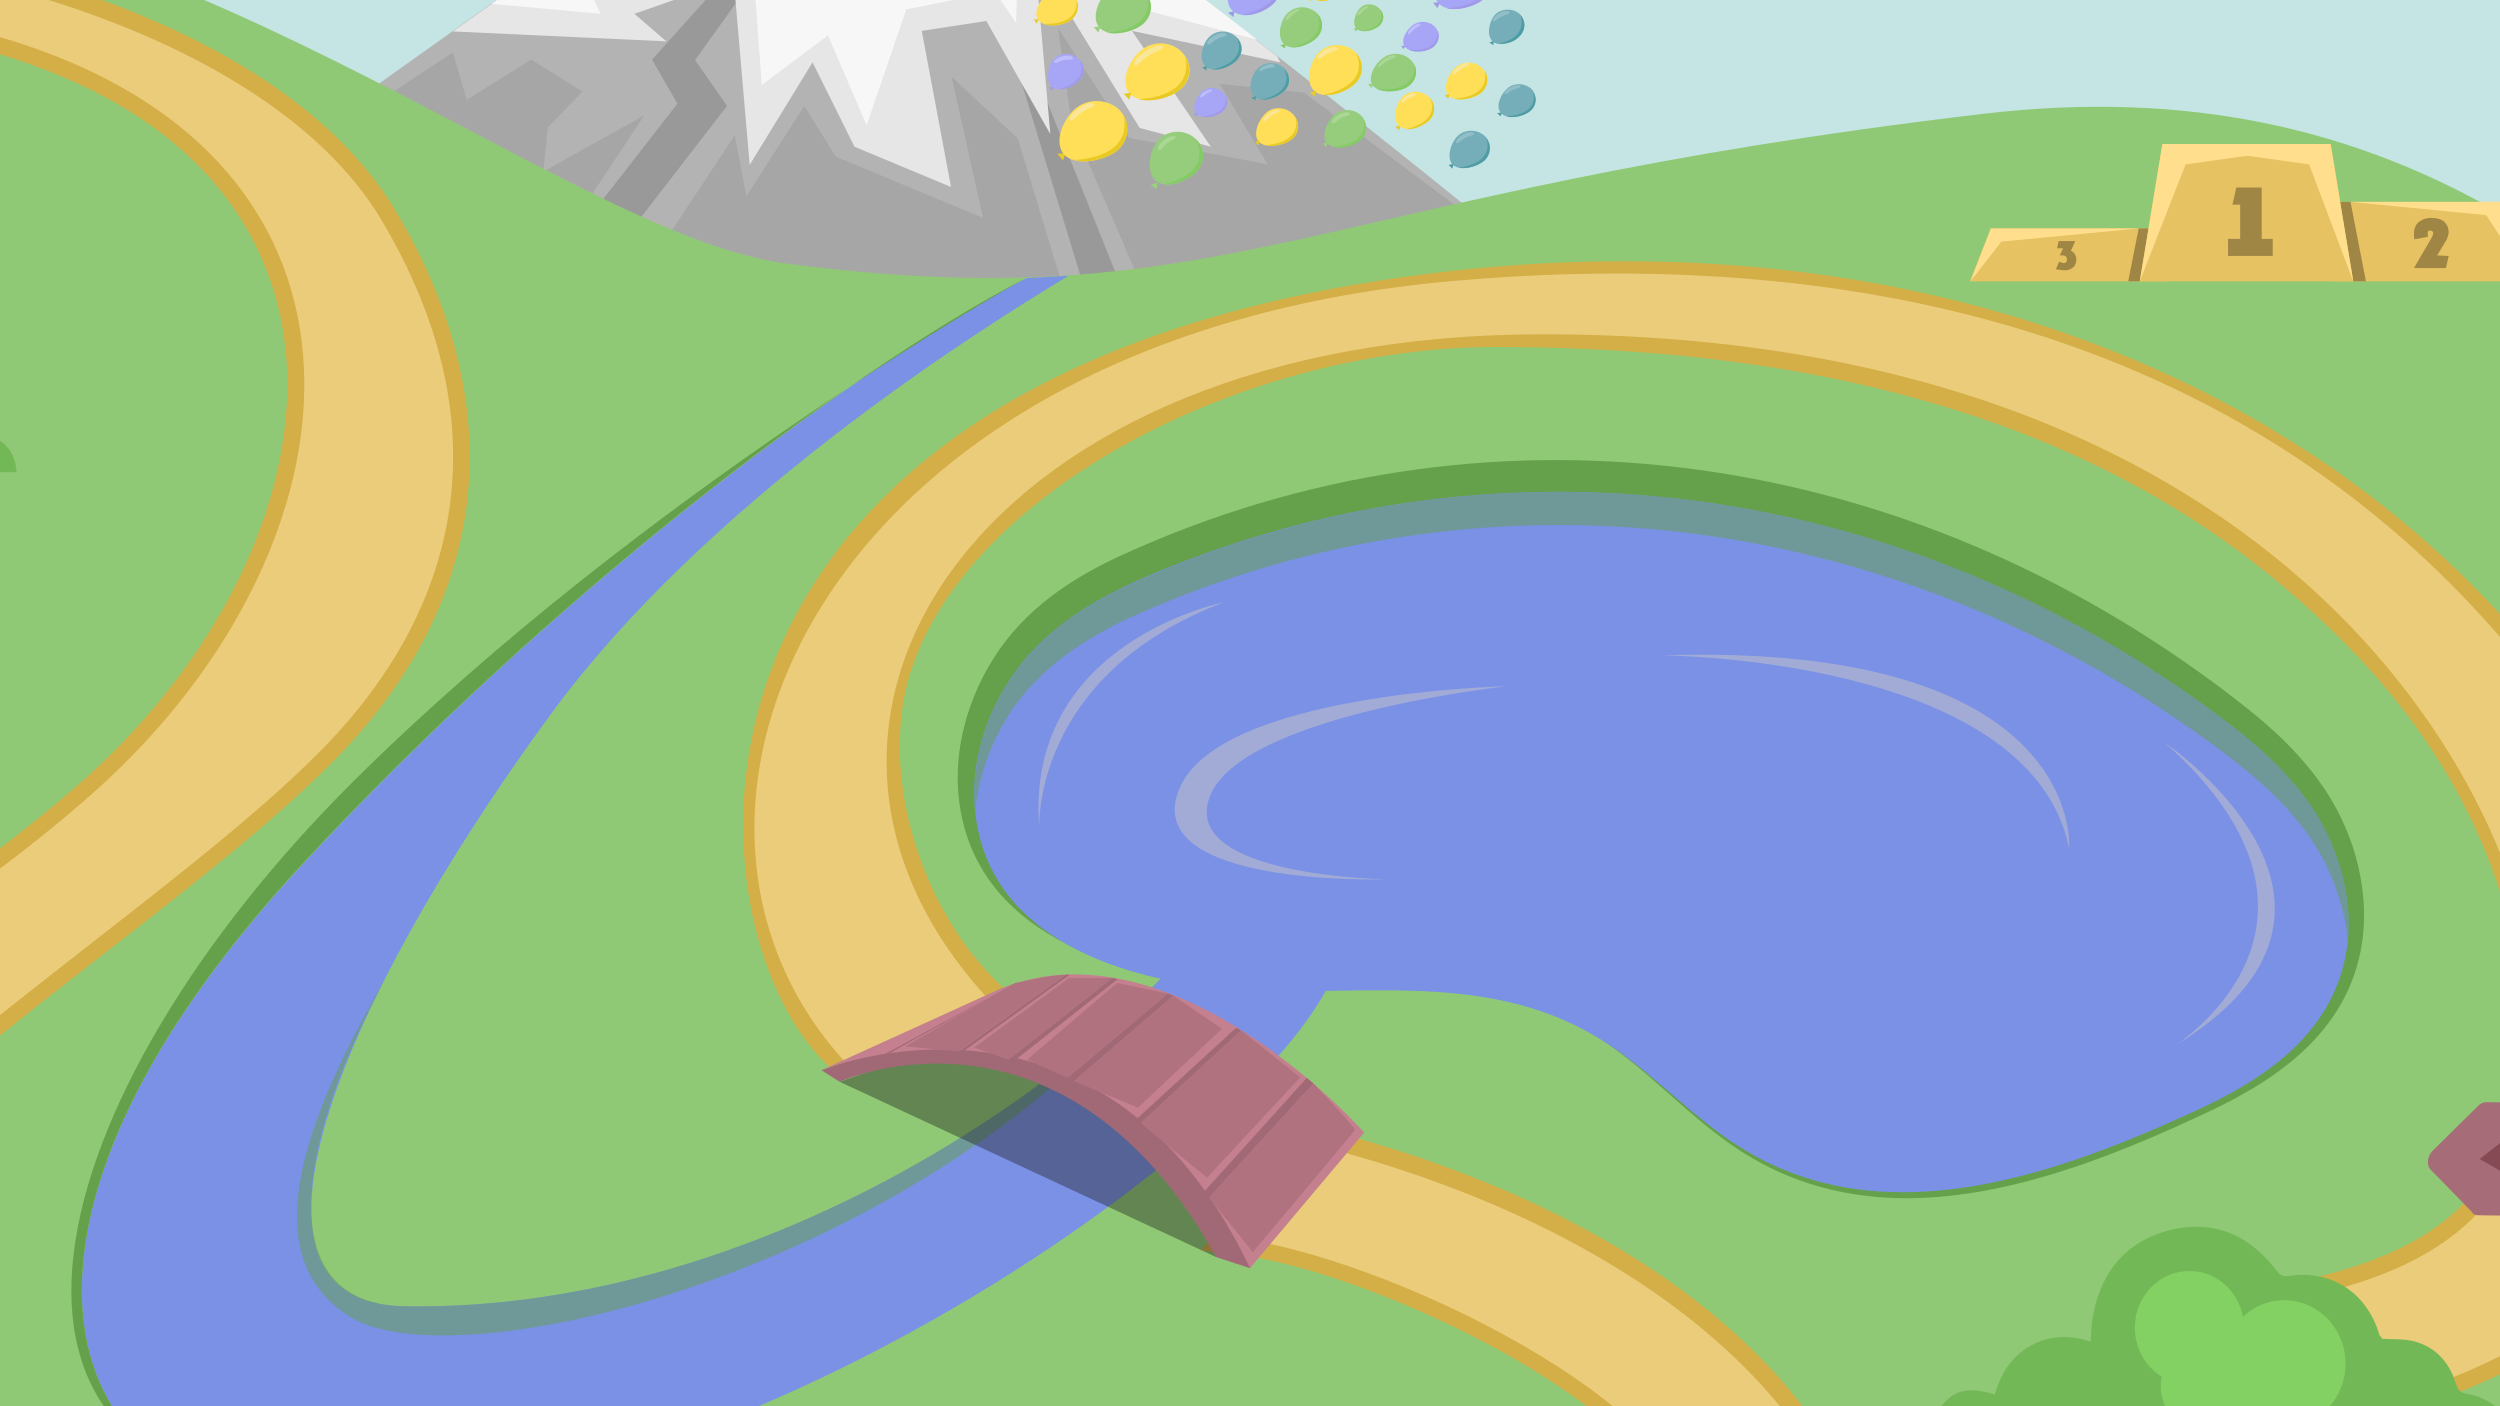 <?xml version="1.0" encoding="utf-8"?>
<!-- Generator: Adobe Illustrator 22.1.0, SVG Export Plug-In . SVG Version: 6.00 Build 0)  -->
<svg version="1.1" id="Sign" xmlns="http://www.w3.org/2000/svg" xmlns:xlink="http://www.w3.org/1999/xlink" x="0px" y="0px"
	 viewBox="0 0 453.2 254.9" style="enable-background:new 0 0 453.2 254.9;" xml:space="preserve">
<style type="text/css">
	.st0{clip-path:url(#SVGID_2_);fill:#FFFFFF;}
	.st1{clip-path:url(#SVGID_4_);fill:#C5E5E5;}
	.st2{opacity:0.21;clip-path:url(#SVGID_6_);fill:#FFFFFF;enable-background:new    ;}
	.st3{clip-path:url(#SVGID_8_);fill:#B3B3B3;}
	.st4{clip-path:url(#SVGID_10_);fill:#A6A6A6;}
	.st5{clip-path:url(#SVGID_12_);fill:#999999;}
	.st6{clip-path:url(#SVGID_14_);fill:#A6A6A6;}
	.st7{clip-path:url(#SVGID_16_);fill:#999999;}
	.st8{clip-path:url(#SVGID_18_);fill:#A6A6A6;}
	.st9{clip-path:url(#SVGID_20_);fill:#E6E6E6;}
	.st10{clip-path:url(#SVGID_22_);fill:#90C975;}
	.st11{clip-path:url(#SVGID_24_);fill:#D4AE46;}
	.st12{clip-path:url(#SVGID_26_);fill:#EBCC7A;}
	.st13{clip-path:url(#SVGID_28_);fill:#D4AE46;}
	.st14{clip-path:url(#SVGID_30_);fill:#EBCC7A;}
	.st15{clip-path:url(#SVGID_32_);fill:#65A14B;}
	.st16{clip-path:url(#SVGID_34_);fill:#7A91E6;}
	.st17{opacity:0.49;clip-path:url(#SVGID_36_);fill:#65A14B;enable-background:new    ;}
	.st18{clip-path:url(#SVGID_38_);fill:#A1ABD6;}
	.st19{clip-path:url(#SVGID_40_);fill:#A1ABD6;}
	.st20{clip-path:url(#SVGID_42_);fill:#A1ABD6;}
	.st21{clip-path:url(#SVGID_44_);fill:#A1ABD6;}
	.st22{clip-path:url(#SVGID_46_);}
	.st23{fill:#E6C263;}
	.st24{fill:#9F8644;}
	.st25{fill:#FFDF8D;}
	.st26{clip-path:url(#SVGID_48_);fill:#7A91E6;}
	.st27{opacity:0.49;clip-path:url(#SVGID_50_);fill:#65A14B;enable-background:new    ;}
	.st28{clip-path:url(#SVGID_52_);}
	.st29{fill:#73B856;}
	.st30{fill:#83D162;}
	.st31{clip-path:url(#SVGID_54_);}
	.st32{clip-path:url(#SVGID_56_);}
	.st33{fill:#A66C78;}
	.st34{fill:#864A54;}
	.st35{clip-path:url(#SVGID_58_);}
	.st36{opacity:0.39;fill:#1A1A1A;enable-background:new    ;}
	.st37{fill:#A16975;}
	.st38{fill:#C4808E;}
	.st39{fill:#B0727F;}
	.st40{clip-path:url(#SVGID_60_);fill:#F7F7F7;}
	.st41{clip-path:url(#SVGID_62_);fill:#65A14B;}
	.st42{clip-path:url(#SVGID_64_);}
	.st43{fill:#96CD7C;}
	.st44{fill:#9AD17D;}
	.st45{fill:#84CB66;}
	.st46{fill:#A7A6F6;}
	.st47{fill:#A099E9;}
	.st48{fill:#BEBEFC;}
	.st49{fill:#FFDF57;}
	.st50{fill:#E9CA25;}
	.st51{fill:#ABD796;}
	.st52{fill:#75AEB9;}
	.st53{fill:#4E9DA3;}
	.st54{fill:#91BEC7;}
	.st55{fill:#F9E698;}
	.st56{clip-path:url(#SVGID_66_);}
	.st57{fill:none;stroke:#000000;stroke-width:1.058;stroke-miterlimit:10;}
</style>
<g>
	<g>
		<defs>
			<rect id="SVGID_1_" y="0" width="453.2" height="254.9"/>
		</defs>
		<clipPath id="SVGID_2_">
			<use xlink:href="#SVGID_1_"  style="overflow:visible;"/>
		</clipPath>
		<rect x="-454.1" y="-254.9" class="st0" width="1363" height="766.7"/>
	</g>
	<g>
		<defs>
			<rect id="SVGID_3_" y="0" width="453.2" height="254.9"/>
		</defs>
		<clipPath id="SVGID_4_">
			<use xlink:href="#SVGID_3_"  style="overflow:visible;"/>
		</clipPath>
		<path class="st1" d="M492.2-133.2c-102.1-60.6-176.7,92.3-338.6,7.4C113.1-146.9,58-184.6,0.4-184.6c-68.3,0-92.6,61.4-180.6,99.6
			c-47.1,20.5-123.1-6.2-173.4,33.6c-49.2,39-74.8,127.7-74.8,188.2c0,86.3,28.5,93.8,60.3,149.7c31.6,55.4,85.3,27.2,167.9,26.5
			c75.7-0.6,177.3,28.3,277.4,28.3c100.3,0,179.6-12.4,273.8-49.8c55.4-22,148.2,10.1,206.2,21.5c124.7,24.5,304.3,54.7,326.7-110.9
			c0-79.6-7.9-216.3-124.8-247.3C706.1-59.3,670.8-27.2,492.2-133.2z"/>
	</g>
	<g>
		<defs>
			<rect id="SVGID_5_" y="0" width="453.2" height="254.9"/>
		</defs>
		<clipPath id="SVGID_6_">
			<use xlink:href="#SVGID_5_"  style="overflow:visible;"/>
		</clipPath>
		<path class="st2" d="M870.6,93.7L568.8,78l292.6-17.8c-0.4-1.1-0.8-2.3-1.2-3.4l-1276-15.2c-0.7,2.2-1.4,4.4-2.1,6.6l137.2,15.2
			L-425,74.7c-0.1,0.4-0.2,0.9-0.3,1.3l110.3,8.4l-113,5.1c-0.3,1.5-0.5,3-0.8,4.4l78.1,16.4l-81.8,26.7
			c6.8,9.4,52.9,136.6,60.3,149.7c31.6,55.4,85.3,27.2,167.9,26.5c75.7-0.6,177.3,28.3,277.4,28.3c100.3,0,179.6-12.4,273.8-49.8
			c50.8-20.2,133.3,5.2,191.3,18.4l313.3-33.2c4.3-5.6,8.1-11.8,11.6-18.5l-147.9-29.5L879.7,188c-0.2-13.1-0.7-27.4-1.9-42.2
			l-12.1-9.3l10.4-7.7C874.9,117,873.1,105.3,870.6,93.7z"/>
	</g>
	<g>
		<defs>
			<rect id="SVGID_7_" y="0" width="453.2" height="254.9"/>
		</defs>
		<clipPath id="SVGID_8_">
			<use xlink:href="#SVGID_7_"  style="overflow:visible;"/>
		</clipPath>
		<path class="st3" d="M-49.2,99.1h390.1c0,0-165.2-138.7-181.5-138.7c-6.6,0-26.4,11-47.5,24L-49.2,99.1z"/>
	</g>
	<g>
		<defs>
			<rect id="SVGID_9_" y="0" width="453.2" height="254.9"/>
		</defs>
		<clipPath id="SVGID_10_">
			<use xlink:href="#SVGID_9_"  style="overflow:visible;"/>
		</clipPath>
		<polygon class="st4" points="215.3,71.2 194.3,22.5 191.8,5.1 204.7,25 229.8,29.8 221.1,15.2 236.4,16.8 282.2,50.9 240.2,69.1 
					"/>
	</g>
	<g>
		<defs>
			<rect id="SVGID_11_" y="0" width="453.2" height="254.9"/>
		</defs>
		<clipPath id="SVGID_12_">
			<use xlink:href="#SVGID_11_"  style="overflow:visible;"/>
		</clipPath>
		<polygon class="st5" points="157.1,-32.5 118.2,10.8 122.8,18.8 95,54.5 101.2,58.8 131.8,19.2 126,10.9 		"/>
	</g>
	<g>
		<defs>
			<rect id="SVGID_13_" y="0" width="453.2" height="254.9"/>
		</defs>
		<clipPath id="SVGID_14_">
			<use xlink:href="#SVGID_13_"  style="overflow:visible;"/>
		</clipPath>
		<polygon class="st6" points="61.5,23.1 82.1,9.5 84.6,18.1 96.3,10.8 105.6,16.6 99.3,23.1 98.5,31.1 116.8,20.9 97.4,50.2 		"/>
	</g>
	<g>
		<defs>
			<rect id="SVGID_15_" y="0" width="453.2" height="254.9"/>
		</defs>
		<clipPath id="SVGID_16_">
			<use xlink:href="#SVGID_15_"  style="overflow:visible;"/>
		</clipPath>
		<polygon class="st7" points="205.4,81.3 174.9,-18.8 216.8,85.8 		"/>
	</g>
	<g>
		<defs>
			<rect id="SVGID_17_" y="0" width="453.2" height="254.9"/>
		</defs>
		<clipPath id="SVGID_18_">
			<use xlink:href="#SVGID_17_"  style="overflow:visible;"/>
		</clipPath>
		<polygon class="st8" points="111.6,57.2 133.2,24.5 135.3,35.6 145.8,19.2 151.5,28.4 178.2,39.5 172.5,13.9 184.5,25.1 200,76.2 
			147.6,80.2 		"/>
	</g>
	<g>
		<defs>
			<rect id="SVGID_19_" y="0" width="453.2" height="254.9"/>
		</defs>
		<clipPath id="SVGID_20_">
			<use xlink:href="#SVGID_19_"  style="overflow:visible;"/>
		</clipPath>
		<path class="st9" d="M231.5,10.2c-34.5-27-65.5-49.7-72.1-49.7s-26.4,11-47.5,24L82.1,5.7l38.7,1.8l-5.8-5l18-6.3l2.9,33.7
			l11.4-18.6l7.6,15.3l17.5,7.3l-5.3-28.3l11.7-1.8l11.6,20.5l-2.8-32l19,30.9l12.9,3.4l-14.3-21l26.9,5.7L231.5,10.2z"/>
	</g>
	<g>
		<defs>
			<rect id="SVGID_21_" y="0" width="453.2" height="254.9"/>
		</defs>
		<clipPath id="SVGID_22_">
			<use xlink:href="#SVGID_21_"  style="overflow:visible;"/>
		</clipPath>
		<path class="st10" d="M446.4,329.6c-86.9,0-155.7,93.2-324.2,93.2c-172.6,0-227.3-121.5-337.1-91.9
			c-160.3,43.2-213.6-121.3-213.6-172.2c0,0,73.1-11.5,115.2-39.4c81.9-54.1,117-141,256.7-141c88.3,0,158,64.1,199.3,69.5
			c79.9,10.4,94.1-12.8,217.1-27.2c148.7-17.4,172.9,152.7,291.8,184c0,0,93.7,0.4,194.4,0.4c18.8,0,37.9-2.9,37.9-2.9
			c-5.3,80.3-88.3,171.1-157.6,181.4C609.8,401.1,521.3,329,446.4,329.6z"/>
	</g>
	<g>
		<defs>
			<rect id="SVGID_23_" y="0" width="453.2" height="254.9"/>
		</defs>
		<clipPath id="SVGID_24_">
			<use xlink:href="#SVGID_23_"  style="overflow:visible;"/>
		</clipPath>
		<path class="st11" d="M637.3,318.1c-26.1,0-50-4.8-70.9-14.2c-35.9-16.1-67.3-38.9-93.4-67.8c-29.6,26.2-77.7,26.9-83.2,26.9h-0.5
			h-2.8l-1.5-27.4l3-0.1c61.8-2.6,67.9-24.2,69.1-47.9c0.7-14.8-5-42.7-30-68.9c-25.3-26.5-69-55.8-156-55.8
			c-44.5,0-93.9,25.1-105.5,57.3c-6.8,18.7,0.9,44.7,16.2,58.8L151,194c-27-23.4-37.3-126.2,108.1-144.4c87.5-11,163.9,19,206,76.2
			c7.8,10.6,14.4,24.2,21.5,38.7c13.6,28,29.1,59.8,57,76.5c18,10.7,36.5,16.2,54.9,16.2l0,0c41.7,0,71.9-25.3,75.2-40.1
			c1-4.7,1.1-10.7-2.5-12.3c19.9,3.8,125.9,2,201-1.1c-13.9,23.2-48.6,52.8-90.5,74.9C733.2,304,681.9,318.1,637.3,318.1z"/>
	</g>
	<g>
		<defs>
			<rect id="SVGID_25_" y="0" width="453.2" height="254.9"/>
		</defs>
		<clipPath id="SVGID_26_">
			<use xlink:href="#SVGID_25_"  style="overflow:visible;"/>
		</clipPath>
		<path class="st12" d="M178.6,180.5c-46-50.8,0-119.9,101-119.9c141,0,182.2,91.4,180.5,127.1c-1.2,25.8-9.1,48.2-71.9,50.8
			c0.6,10.8,0.6,10.8,1.2,21.6c0,0,53.7,0.8,83.8-28.2c26.6,30,58.2,53.1,94.5,69.3C676.6,350.1,836,259.9,868.9,205
			c-85-0.7-197.6-0.2-197.6-0.2c22.9,13.8-44.5,89.1-129,38.8c-43.2-25.7-56.6-85-79.4-116C410.1,55.9,329,45.2,263.8,50.9
			c-114.7,10-152,96-110.8,141.4L178.6,180.5z"/>
	</g>
	<g>
		<defs>
			<rect id="SVGID_27_" y="0" width="453.2" height="254.9"/>
		</defs>
		<clipPath id="SVGID_28_">
			<use xlink:href="#SVGID_27_"  style="overflow:visible;"/>
		</clipPath>
		<path class="st13" d="M112.6,385.2c-61.7,0-115.9-10.6-156.5-30.5c-37.5-18.4-60.8-43.7-65.6-71.1c-4.6-26.2,11.2-55,45.6-83.4
			c11.6-9.6,24.2-18.3,36.4-26.7c14.3-9.9,29.1-20.2,42.2-31.7c30.6-27.1,44.3-64,34-91.8C38,20.7,3.8,4.1-47.7,3.2
			c-1.9,0-3.8-0.1-5.7-0.1c-60.5,0-102.7,19-118.9,53.6c-12.7,27-7.5,62.7,12.6,86.8s30.8,46.6,31.7,66.6
			c0.8,17.4-5.6,33.7-19.2,48.4c-24,25.9-72.1,29.2-111.3,29.2c-35.2,0-67.9-0.9-117.7-1.7c0,0-17.4-19-30.5-47.9
			c46,4.3,105,9,152,9c59.2,0,76.7-16.9,81-27.8c7.2-18.3-2.9-37.6-14.7-59.9c-10.5-20.1-21.4-40.8-21.4-64.2
			c0-80.1,79.7-108.6,148-108.6c28.5,0,57.2,4.8,80.8,13.6c25.3,9.3,43.5,22.5,52.7,38c21,35.2,17.3,70.3-10.4,98.9
			c-10.8,11.1-26.2,23.2-42.6,35.9c-37.2,29-79.3,61.8-83.8,96.4c-2.1,16.3,8.8,30.5,32.5,42.1c23.3,11.4,53.4,17.4,69.3,20
			c16.6,2.7,38.2,4.1,62.5,4.1c48.1,0,99.6-5.5,137.9-14.6c44.3-10.6,68.6-25.3,68.6-41.5c0-9.7-11.4-21.7-31.2-33.2
			c-17-9.8-38.1-17.6-51.2-19l-5.6-0.6l19.3-22.8l1.8,0.5c63.2,16,92.8,48.6,98.9,71.6c3,11.3-0.4,23.8-9.9,36.1
			C299.7,348.5,216.9,385.2,112.6,385.2z"/>
	</g>
	<g>
		<defs>
			<rect id="SVGID_29_" y="0" width="453.2" height="254.9"/>
		</defs>
		<clipPath id="SVGID_30_">
			<use xlink:href="#SVGID_29_"  style="overflow:visible;"/>
		</clipPath>
		<path class="st14" d="M-149.4,256.5c23.8-25.7,29.5-60.5-12.6-111.1C-200.8,98.9-194.6-2.5-47.6,0.2
			C75.8,2.5,75.8,91.6,16.7,143.9c-24.4,21.6-53.6,37.8-78.7,58.5s-49.9,49.7-44.6,80.6c9,51.6,88.5,99.2,219.2,99.2
			c131.3,0,234.1-59.7,222-105.3c-6-22.7-36-54.1-96.7-69.5l-14.4,17c26.2,2.8,85.1,30.5,85.1,55.1c0,50.2-191.1,68.1-272.5,55.1
			c-42.8-6.9-109.4-25.3-104.2-65.4c6.6-51.4,92.2-97.9,127.2-134.1c23-23.8,33-56.7,10-95.3c-42.1-70.6-276-78.7-276,55.5
			c0,48.5,50.3,88.6,35.9,125.2c-9.9,25.1-66.3,30.7-83.8,30.7c-47.8,0-114-5.1-150.5-9.9c7,14.3,15.7,28.6,26.5,41.7
			c38.4,0.9,85.4,1.8,120.2,1.8C-222,284.7-173.2,282.2-149.4,256.5z"/>
	</g>
	<g>
		<defs>
			<rect id="SVGID_31_" y="0" width="453.2" height="254.9"/>
		</defs>
		<clipPath id="SVGID_32_">
			<use xlink:href="#SVGID_31_"  style="overflow:visible;"/>
		</clipPath>
		<path class="st15" d="M173.8,144.6c-1.2-11.3,3.4-22.6,9.9-30.1s14.9-11.9,23.1-15.4c64.9-28.2,139.1-18,198,27.3
			c6.4,4.9,12.6,10.3,17.3,17.7c4.7,7.5,7.5,17.3,6.1,26.8c-2.5,16.6-16.3,25.3-28.6,31c-27.3,12.8-58.4,23.5-84.3,6.6
			c-9.1-5.9-16.8-14.9-26-20.7c-22-13.8-47.2-7.2-70.6-9.6C203.6,176.5,176.5,169.8,173.8,144.6z"/>
	</g>
	<g>
		<defs>
			<rect id="SVGID_33_" y="0" width="453.2" height="254.9"/>
		</defs>
		<clipPath id="SVGID_34_">
			<use xlink:href="#SVGID_33_"  style="overflow:visible;"/>
		</clipPath>
		<path class="st16" d="M176.8,147.3c-1.2-10.7,3.3-21.4,9.7-28.6c6.4-7.1,14.5-11.3,22.6-14.7c63.4-26.7,135.8-17,193.4,26
			c6.2,4.6,12.3,9.8,16.9,16.8c4.6,7.1,7.4,16.5,6,25.4c-2.5,15.8-16,24-27.9,29.4c-26.6,12.2-57,22.3-82.3,6.2
			c-8.9-5.6-16.4-14.2-25.4-19.6c-21.5-13.1-46.1-6.8-68.9-9.1C205.9,177.6,179.4,171.3,176.8,147.3z"/>
	</g>
	<g>
		<defs>
			<rect id="SVGID_35_" y="0" width="453.2" height="254.9"/>
		</defs>
		<clipPath id="SVGID_36_">
			<use xlink:href="#SVGID_35_"  style="overflow:visible;"/>
		</clipPath>
		<path class="st17" d="M186.5,124.8c6.4-7.1,14.5-11.3,22.6-14.7C272.5,83.3,344.9,93,402.5,136c6.2,4.6,12.3,9.8,16.9,16.8
			c3.2,5,5.6,11.3,6.2,17.7c0.8-8.4-1.9-17.1-6.2-23.7c-4.6-7.1-10.7-12.2-16.9-16.8c-57.6-43-130-52.7-193.4-25.9
			c-8.1,3.4-16.2,7.5-22.6,14.7c-6.3,7-10.7,17.6-9.7,28.2C177.6,138.5,181.4,130.5,186.5,124.8z"/>
	</g>
	<g>
		<defs>
			<rect id="SVGID_37_" y="0" width="453.2" height="254.9"/>
		</defs>
		<clipPath id="SVGID_38_">
			<use xlink:href="#SVGID_37_"  style="overflow:visible;"/>
		</clipPath>
		<path class="st18" d="M392.4,134.6c0,0,43.7,29.6,1.8,55C394.2,189.6,429.4,167.5,392.4,134.6z"/>
	</g>
	<g>
		<defs>
			<rect id="SVGID_39_" y="0" width="453.2" height="254.9"/>
		</defs>
		<clipPath id="SVGID_40_">
			<use xlink:href="#SVGID_39_"  style="overflow:visible;"/>
		</clipPath>
		<path class="st19" d="M221.8,109.2c0,0-36.2,7.2-33.4,41C188.4,150.2,186.9,122.5,221.8,109.2z"/>
	</g>
	<g>
		<defs>
			<rect id="SVGID_41_" y="0" width="453.2" height="254.9"/>
		</defs>
		<clipPath id="SVGID_42_">
			<use xlink:href="#SVGID_41_"  style="overflow:visible;"/>
		</clipPath>
		<path class="st20" d="M301.2,118.8c-1,0,66.8,0,73.9,35C375.1,153.8,378.1,116.3,301.2,118.8z"/>
	</g>
	<g>
		<defs>
			<rect id="SVGID_43_" y="0" width="453.2" height="254.9"/>
		</defs>
		<clipPath id="SVGID_44_">
			<use xlink:href="#SVGID_43_"  style="overflow:visible;"/>
		</clipPath>
		<path class="st21" d="M251.3,159.4c0,0-44.6,1.5-37.6-16.2c6.9-17.7,59.5-18.8,59.5-18.8s-47.8,5.1-53.8,19.8
			C213.4,158.9,251.3,159.4,251.3,159.4z"/>
	</g>
	<g>
		<defs>
			<rect id="SVGID_45_" y="0" width="453.2" height="254.9"/>
		</defs>
		<clipPath id="SVGID_46_">
			<use xlink:href="#SVGID_45_"  style="overflow:visible;"/>
		</clipPath>
		<g class="st22">
			<polygon class="st23" points="392.7,51 357.1,51 360.9,41.4 392.7,41.4 			"/>
			<polygon class="st23" points="423.1,51 458.6,51 453.3,36.6 423.1,36.6 			"/>
			<polygon class="st23" points="426.6,51 387.9,51 392,26.1 422.5,26.1 			"/>
			<polygon class="st24" points="428.9,51 426.6,51 424.2,36.6 426.1,36.6 			"/>
			<polygon class="st24" points="389.5,41.4 387.9,51 385.8,51 387.7,41.4 			"/>
			<polygon class="st25" points="392,26.1 418.6,29.8 426.6,51 422.5,26.1 			"/>
			<polygon class="st25" points="426.1,36.6 453.3,36.6 458.6,51 450.7,39 			"/>
			<polygon class="st25" points="387.7,41.4 360.9,41.4 357.2,51 362.8,43.8 			"/>
			<path class="st24" d="M412,46.4h-8.1v-3.1h2.2v-6.2h-1.4l0.7-3.1h4.6v9.3h2L412,46.4L412,46.4z"/>
			<path class="st24" d="M443.9,46.4l-0.5,2.2h-5.8l3.2-5.5c0.1-0.2,0.2-0.3,0.2-0.5c0-0.1,0.1-0.2,0.1-0.3c0-0.3-0.2-0.5-0.5-0.5
				c-0.2,0-0.3,0-0.4,0.1s-0.1,0.2-0.1,0.4c0,0.1,0,0.2,0,0.3s0,0.2,0.1,0.3l-2.5,0.5c0-0.1-0.1-0.3-0.1-0.6c0-0.2,0-0.5,0-0.6
				c0-0.3,0.1-0.7,0.2-1s0.3-0.6,0.6-0.9c0.3-0.2,0.6-0.4,1-0.6c0.4-0.1,0.8-0.2,1.3-0.2c1,0,1.8,0.2,2.4,0.7c0.5,0.5,0.8,1.1,0.8,2
				c0,0.2-0.1,0.4-0.2,0.8c-0.1,0.3-0.2,0.6-0.4,0.8l-1.5,2.5L443.9,46.4L443.9,46.4z"/>
			<path class="st24" d="M372.7,48.8l0.6-1.4c0.1,0.1,0.3,0.2,0.4,0.2s0.3,0.1,0.4,0.1c0.4,0,0.6-0.2,0.6-0.7c0-0.2-0.1-0.4-0.2-0.5
				s-0.3-0.2-0.6-0.2c-0.1,0-0.1,0-0.2,0s-0.2,0-0.3,0L374,45h-1.1l0.3-1.3h3l-0.8,1.8c0.2,0,0.3,0.1,0.4,0.2
				c0.1,0.1,0.2,0.2,0.3,0.3c0.1,0.1,0.1,0.3,0.2,0.4c0,0.2,0.1,0.3,0.1,0.4c0,0.3,0,0.6-0.1,0.9c-0.1,0.3-0.2,0.5-0.4,0.7
				c-0.2,0.2-0.4,0.3-0.6,0.4c-0.3,0.1-0.5,0.2-0.9,0.2c-0.3,0-0.7,0-1-0.1C373.1,48.9,372.9,48.9,372.7,48.8z"/>
			<polygon class="st25" points="422.5,26.1 392,26.1 387.9,51 396.2,29.8 			"/>
		</g>
	</g>
	<g>
		<defs>
			<rect id="SVGID_47_" y="0" width="453.2" height="254.9"/>
		</defs>
		<clipPath id="SVGID_48_">
			<use xlink:href="#SVGID_47_"  style="overflow:visible;"/>
		</clipPath>
		<path class="st26" d="M211.7,176c-22.6,24.8-78,61.8-138.4,60.8c-33.6-0.6-12.9-53.3,26.3-107c28.1-38.5,76.2-69,94.1-79.8
			l-7.6,0.4c-34.4,18.1-87.3,58.9-130.8,105.8C-1.4,217.1,11.2,258,34.6,266.8c69,26.1,190.4-53.3,206.9-89.5L211.7,176z"/>
	</g>
	<g>
		<defs>
			<rect id="SVGID_49_" y="0" width="453.2" height="254.9"/>
		</defs>
		<clipPath id="SVGID_50_">
			<use xlink:href="#SVGID_49_"  style="overflow:visible;"/>
		</clipPath>
		<path class="st27" d="M209.6,178.2L209.6,178.2c-23.8,24.7-77.7,59.6-136.3,58.6c-22.5-0.4-21.5-26-3.1-60.1
			c-12.8,22.4-25.9,50.3-6.6,62.1C82.7,250.5,165,231.2,209.6,178.2z"/>
	</g>
	<g>
		<defs>
			<rect id="SVGID_51_" y="0" width="453.2" height="254.9"/>
		</defs>
		<clipPath id="SVGID_52_">
			<use xlink:href="#SVGID_51_"  style="overflow:visible;"/>
		</clipPath>
		<g class="st28">
			<path class="st29" d="M431.8,242.7c1.8,0.1,3.5,0,5.1,0.3c4.2,0.8,7,3.6,8.3,7.8c0.4,1.3,0.9,1.7,2.1,1.9c5.4,0.9,9.2,5.4,9.1,11
				c-37.9,0-75.7,0-113.6,0c-0.3-3.8,2.7-5.9,7.2-5.2c2.6-6.1,5.6-7.6,11.6-5.7c1.1-3.8,3.1-7,6.6-8.9s7.1-1.9,10.8-0.7
				c0.1-1.6,0.1-3.1,0.4-4.6c1.5-8.2,6.1-13.6,13.9-15.6c7.7-1.9,14.2,0.6,19.2,7.1c0.7,0.9,1.2,1.4,2.4,1.2
				c7.8-1.2,14.3,3.1,16.5,10.9C431.7,242.3,431.8,242.6,431.8,242.7z"/>
			<g>
				<ellipse class="st30" cx="396.9" cy="240.7" rx="9.9" ry="10.3"/>
				<ellipse class="st30" cx="414.1" cy="247.2" rx="11.1" ry="11.5"/>
				<ellipse class="st30" cx="399.7" cy="251.3" rx="8" ry="8.3"/>
			</g>
		</g>
	</g>
	<g>
		<defs>
			<rect id="SVGID_53_" y="0" width="453.2" height="254.9"/>
		</defs>
		<clipPath id="SVGID_54_">
			<use xlink:href="#SVGID_53_"  style="overflow:visible;"/>
		</clipPath>
		<g class="st31">
			<path class="st29" d="M-139.5,85.6c0.7-4.7,4-8.4,8-8.8c1.3-0.1,2-0.6,2.7-2.2c1.3-3.2,3.4-5.5,6-6.8c1-0.5,1.3-1.1,1.2-2.5
				c-0.1-7.8,3.6-12.8,9.6-13.4c0.8-0.1,1.7-1.1,2.2-2.1c6.1-11.6,17.5-15.7,26.9-9.2c2.7,1.8,4.9,4.9,7.1,7.7
				c0.8,1,1.4,1.8,2.7,1.7c2.9-0.2,5.7,0.8,8,3.2c0.8,0.8,1.4,0.8,2.3,0.1c0.7-0.5,1.6-1,2.3-0.9c2.3,0.5,4.2-0.7,6.3-1.4
				c9.3-3.3,18.8,1.4,24.1,12c0.6,1.3,1.2,1.7,2.4,1.6c4.8-0.4,8.7,1.8,11.7,6.8c0.3,0.6,1.3,0.9,1.8,0.8c4.3-0.8,7.7,1,10.3,5.6
				c0.4,0.7,1.3,1.3,2.1,1.4c2.7,0.6,4.6,2.9,4.8,6.4C-44.4,85.6-92,85.6-139.5,85.6z"/>
		</g>
	</g>
	<g>
		<defs>
			<rect id="SVGID_55_" y="0" width="453.2" height="254.9"/>
		</defs>
		<clipPath id="SVGID_56_">
			<use xlink:href="#SVGID_55_"  style="overflow:visible;"/>
		</clipPath>
		<g class="st32">
			<g>
				<path class="st33" d="M494.3,220.9l-45.1-0.6c-0.5,0-0.9-0.2-1.1-0.6l-7.6-7.8c-0.7-0.9-0.4-2.5,0.6-3.4l8.2-8.1
					c0.4-0.4,0.9-0.6,1.4-0.6l43.3,0.6c0.5,0,0.9,0.2,1.3,0.7l6.5,7.7c0.8,0.9,0.8,2.4,0.2,3.3l-6.2,8.2
					C495.3,220.7,494.8,220.9,494.3,220.9z"/>
				<polygon class="st34" points="456.5,214.1 456.1,205 449.5,210.1 				"/>
			</g>
		</g>
	</g>
	<g>
		<defs>
			<rect id="SVGID_57_" y="0" width="453.2" height="254.9"/>
		</defs>
		<clipPath id="SVGID_58_">
			<use xlink:href="#SVGID_57_"  style="overflow:visible;"/>
		</clipPath>
		<g class="st35">
			<polyline class="st36" points="152.2,196.1 220.5,227.9 241.5,203.2 189.1,183 			"/>
			<path class="st37" d="M148.9,194l3.3,2.1c0,0,40.3-18.4,68.3,31.8l6.1,2l-1.8-32.1c0,0-29.4-9.4-30.1-9.4
				c-0.7-0.1-27.9-0.6-27.9-0.6L148.9,194"/>
			<path class="st38" d="M247.3,205.3c0,0-33.9-38.4-65.4-26.3l-33,15c0,0,50.8-20.9,77.7,35.9L247.3,205.3z"/>
			<polygon class="st37" points="238.1,196.4 219.2,217.1 218.4,215.9 236.9,195.4 			"/>
			<polygon class="st37" points="206.8,203.6 225,186.8 224.1,186.3 206,202.9 			"/>
			<polygon class="st37" points="212.7,180.5 194.7,196 193.5,195.4 211.7,180.1 			"/>
			<polygon class="st37" points="202.6,177.5 184,192.2 182.8,192.1 201.6,177.3 			"/>
			<polygon class="st37" points="193.9,176.7 174.5,190.7 173.7,190.7 193.2,176.7 			"/>
			<polygon class="st37" points="184,178.3 160.2,191.2 161.1,191 			"/>
			<path class="st39" d="M238.1,196.4c0,0,6.1,6.4,7.6,8.4L227.1,227l-7.9-9.9L238.1,196.4z"/>
			<polygon class="st39" points="225,186.8 235.7,195.3 218.8,213.5 206.8,203.6 			"/>
			<polygon class="st39" points="212.7,180.5 221.5,186.5 206.3,200.8 194.7,196 			"/>
			<polygon class="st39" points="211.7,180.1 193.5,195.4 186.2,192.1 202.5,178.2 			"/>
			<polygon class="st39" points="201.6,177.3 182.8,192.1 176.6,189.9 193.8,177.3 			"/>
			<path class="st39" d="M193.2,176.7l-19.5,13.9c0,0-6.1-0.6-9.6-0.9l19.9-11.5C184,178.3,190.3,176.7,193.2,176.7z"/>
		</g>
	</g>
	<g>
		<defs>
			<rect id="SVGID_59_" y="0" width="453.2" height="254.9"/>
		</defs>
		<clipPath id="SVGID_60_">
			<use xlink:href="#SVGID_59_"  style="overflow:visible;"/>
		</clipPath>
		<path class="st40" d="M111.9-15.6L89.1,0.7l19.8,1.8l-1.4-2.9l28.7-9.8l1.9,25.6l12-9l7,16.3l7.2-21l16-3.2l3.9,5.6l0.4-16
			L196-6.2l3.6,5.9l28.3,7.5c-33-25.7-62-46.8-68.4-46.8C152.8-39.6,133-28.6,111.9-15.6z"/>
	</g>
	<g>
		<defs>
			<rect id="SVGID_61_" y="0" width="453.2" height="254.9"/>
		</defs>
		<clipPath id="SVGID_62_">
			<use xlink:href="#SVGID_61_"  style="overflow:visible;"/>
		</clipPath>
		<path class="st41" d="M34.6,266.8c-23.4-8.8-36-49.7,20.7-110.7c43.6-46.9,96.4-87.7,130.8-105.8c0,0-68.8,38.4-122.2,91.5
			c-57,56.8-76,127.5-5.3,129.9l0,0C50.1,271.2,42.1,269.7,34.6,266.8z"/>
	</g>
	<g>
		<defs>
			<rect id="SVGID_63_" y="0" width="453.2" height="254.9"/>
		</defs>
		<clipPath id="SVGID_64_">
			<use xlink:href="#SVGID_63_"  style="overflow:visible;"/>
		</clipPath>
		<g class="st42">
			<path class="st43" d="M207,4.5c-1.9,1.5-6.1,2.3-7.7,0.5s-0.1-5.5,1.9-7c1.9-1.5,4.8-1.3,6.4,0.5C209.2,0.3,208.9,3,207,4.5z"/>
			<polygon class="st44" points="199.5,4.8 198.3,4.9 199.1,5.9 			"/>
			<path class="st45" d="M207,4.5c1.8-1.4,2.1-3.7,0.9-5.4l0,0c0,0,2.2,6.1-7.3,6.8C202.6,6.4,205.5,5.6,207,4.5z"/>
			<path class="st46" d="M195.8,14.4c-1,1.3-3.7,2.4-5,1.4s-0.9-3.6,0.1-4.9s3-1.5,4.3-0.5C196.6,11.4,196.9,13.2,195.8,14.4z"/>
			<polygon class="st47" points="190.9,15.7 190.1,15.9 190.8,16.4 			"/>
			<path class="st47" d="M195.8,14.4c0.9-1.1,0.8-2.7-0.2-3.7l0,0c0,0,2.4,3.8-3.7,5.5C193.2,16.3,195,15.4,195.8,14.4z"/>
			<path class="st48" d="M192.8,10.9c-0.9,0.2-1.6,0.8-1.7,0.4s0.6-0.8,1.5-1.1c0.9-0.2,1.8-0.1,1.9,0.3S193.7,10.7,192.8,10.9z"/>
			<path class="st49" d="M193.9,3.8c-1.6,1-4.7,1.2-5.7-0.2s0.5-4,2-5s3.6-0.6,4.7,0.9C195.8,0.9,195.4,2.9,193.9,3.8z"/>
			<polygon class="st50" points="188.3,3.5 187.4,3.5 187.9,4.3 			"/>
			<path class="st50" d="M193.9,3.8c1.4-0.9,1.9-2.5,1.2-3.9l0,0c0,0,1.1,4.7-6,4.4C190.5,4.9,192.6,4.6,193.9,3.8z"/>
			<g>
				<path class="st43" d="M238.8,6.7c-1.3,1.4-4.4,2.6-5.9,1.4s-0.9-4.2,0.4-5.6s3.5-1.6,5.1-0.4C239.9,3.2,240.1,5.3,238.8,6.7z"/>
				<polygon class="st45" points="233.1,7.9 232.1,8.2 232.9,8.8 				"/>
				<path class="st45" d="M238.8,6.7c1.2-1.3,1.1-3.1-0.1-4.3l0,0c0,0,2.6,4.5-4.6,6.2C235.7,8.7,237.9,7.8,238.8,6.7z"/>
			</g>
			<path class="st51" d="M234.3,2.7c-0.7,0.6-1,1.2-1.2,1s0.1-0.9,0.8-1.4s1.4-0.8,1.6-0.6C235.7,1.9,234.9,2.1,234.3,2.7z"/>
			<path class="st52" d="M232.9,16.4c-1.2,1.3-4,2.3-5.4,1.2s-0.8-3.8,0.4-5.1s3.2-1.4,4.6-0.4S234.1,15.1,232.9,16.4z"/>
			<polygon class="st53" points="227.7,17.4 226.8,17.7 227.6,18.2 			"/>
			<path class="st53" d="M232.9,16.4c1.1-1.2,1-2.8-0.1-3.9l0,0c0,0,2.4,4.1-4.2,5.6C230.1,18.2,232,17.3,232.9,16.4z"/>
			<path class="st54" d="M229.7,12.4c-0.8,0.2-1.3,0.7-1.4,0.4s0.4-0.7,1.2-1s1.5-0.2,1.6,0.1C231.2,12.3,230.4,12.2,229.7,12.4z"/>
			<polygon class="st44" points="249,15.2 248,15.2 248.6,16 			"/>
			<g>
				<path class="st43" d="M254.9,15.9c-1.7,0.9-5.1,1.1-6.1-0.5s0.7-4.3,2.4-5.2s3.9-0.4,5,1.2C257.2,12.9,256.7,14.9,254.9,15.9z"
					/>
				<path class="st45" d="M254.9,15.9c1.6-0.9,2.2-2.6,1.5-4.2l0,0c0,0,0.9,5.1-6.7,4.4C251.3,16.8,253.6,16.6,254.9,15.9z"/>
				<path class="st51" d="M251.4,11.1c-0.9,0.5-1.3,1.3-1.5,1s0.3-0.9,1.2-1.5c0.9-0.5,1.7-0.8,1.9-0.5
					C253.2,10.4,252.3,10.6,251.4,11.1z"/>
			</g>
			<path class="st46" d="M259.4,8.8c-1.4,0.7-4,0.8-4.8-0.4c-0.8-1.3,0.6-3.4,1.9-4.1c1.4-0.7,3.1-0.3,3.9,0.9S260.8,8.1,259.4,8.8z
				"/>
			<polygon class="st47" points="254.8,8.3 254,8.3 254.4,8.9 			"/>
			<path class="st47" d="M259.4,8.8c1.2-0.7,1.7-2.1,1.2-3.3l0,0c0,0,0.7,4-5.2,3.5C256.5,9.6,258.4,9.4,259.4,8.8z"/>
			<path class="st48" d="M256.4,5.3c-0.6,0.5-0.9,1.1-1.1,0.9s0.1-0.8,0.7-1.3s1.3-0.8,1.5-0.5C257.7,4.6,257,4.8,256.4,5.3z"/>
			<g>
				<path class="st43" d="M250,4.7c-1,0.9-3.2,1.4-4.1,0.5c-0.9-0.9-0.2-2.9,0.7-3.8s2.5-0.8,3.4,0.1C251,2.4,251,3.8,250,4.7z"/>
				<polygon class="st45" points="246,5.1 245.4,5.2 245.9,5.7 				"/>
				<path class="st45" d="M250,4.7c0.9-0.8,1-2,0.3-2.9l0,0c0,0,1.4,3.2-3.6,3.8C247.8,5.8,249.3,5.3,250,4.7z"/>
			</g>
			<path class="st51" d="M247.1,2c-0.5,0.4-0.8,1-1,0.8s0.1-0.7,0.6-1.1s1.1-0.7,1.3-0.5S247.6,1.5,247.1,2z"/>
			<path class="st49" d="M245.8,15c-1.6,1.7-5.5,3.1-7.4,1.6s-1-5.3,0.6-7s4.4-1.9,6.3-0.5S247.4,13.3,245.8,15z"/>
			<polygon class="st50" points="238.6,16.4 237.4,16.8 238.4,17.5 			"/>
			<path class="st50" d="M245.8,15c1.5-1.6,1.4-3.9,0-5.4l0,0c0,0,3.2,5.6-5.9,7.6C241.9,17.5,244.6,16.3,245.8,15z"/>
			<path class="st55" d="M240.7,9.7c-1,0.5-1.6,1.3-1.8,0.9c-0.2-0.4,0.4-1.1,1.4-1.6s2-0.6,2.2-0.3C242.7,9.1,241.7,9.2,240.7,9.7z
				"/>
			<g>
				<path class="st52" d="M275.7,6.3c-1,1.2-3.7,2.3-5,1.3s-0.8-3.6,0.2-4.8s3-1.4,4.3-0.5S276.7,5.1,275.7,6.3z"/>
				<polygon class="st53" points="270.8,7.4 270,7.7 270.7,8.2 				"/>
				<path class="st54" d="M272.2,3c-0.8,0.4-1.3,1.1-1.5,0.8s0.3-0.9,1.1-1.4s1.6-0.5,1.8-0.2C273.9,2.6,273,2.6,272.2,3z"/>
			</g>
			<path class="st53" d="M271.6,7.9c5.7-1.1,4-5.2,4-5.2s1.6,1.6,0.1,3.6S271.6,7.9,271.6,7.9z"/>
			<path class="st46" d="M268.6,0.1c-2,1.5-6.2,2.3-7.8,0.5s-0.1-5.5,1.9-7s4.9-1.3,6.5,0.5S270.6-1.4,268.6,0.1z"/>
			<polygon class="st47" points="261,0.4 259.8,0.5 260.6,1.5 			"/>
			<path class="st47" d="M268.6,0.1c1.8-1.4,2.1-3.7,1-5.5l0,0c0,0,2.2,6.2-7.4,6.9C264.2,2,267.1,1.2,268.6,0.1z"/>
			<path class="st49" d="M243.4-1.2c-1.4,1.2-4.4,2-5.7,0.7s-0.3-4.1,1-5.3c1.4-1.2,3.5-1.2,4.8,0.1S244.7-2.4,243.4-1.2z"/>
			<polygon class="st50" points="237.8,-0.6 236.9,-0.4 237.6,0.2 			"/>
			<path class="st50" d="M243.4-1.2c1.2-1.1,1.4-2.8,0.4-4.1l0,0c0,0,2,4.5-5.1,5.4C240.2,0.4,242.3-0.2,243.4-1.2z"/>
			<path class="st52" d="M269.1,29.1c-1.3,1.2-4.4,2-5.7,0.8s-0.4-4.1,0.9-5.3s3.5-1.2,4.8,0C270.4,25.8,270.4,27.8,269.1,29.1z"/>
			<polygon class="st53" points="263.5,29.7 262.6,29.9 263.3,30.6 			"/>
			<path class="st53" d="M269.1,29.1c1.2-1.1,1.3-2.9,0.3-4.1l0,0c0,0,2,4.4-5,5.4C266,30.7,268,30,269.1,29.1z"/>
			<path class="st54" d="M265.6,25c-0.9,0.5-1.3,1.2-1.6,0.9c-0.2-0.3,0.3-1,1.2-1.5s1.8-0.6,2-0.2C267.4,24.5,266.5,24.5,265.6,25z
				"/>
			<path class="st52" d="M224.2,10.9c-1.2,1.3-4.2,2.4-5.6,1.2s-0.7-4,0.5-5.3s3.3-1.5,4.8-0.3S225.5,9.6,224.2,10.9z"/>
			<polygon class="st53" points="218.8,12 217.9,12.2 218.7,12.8 			"/>
			<path class="st53" d="M224.2,10.9c1.1-1.2,1.1-2.9,0-4.1l0,0c0,0,2.4,4.2-4.4,5.8C221.3,12.8,223.3,11.9,224.2,10.9z"/>
			<path class="st54" d="M220.6,7.1c-0.9,0.5-1.4,1.2-1.7,0.9c-0.2-0.4,0.3-1.1,1.3-1.6c0.9-0.5,1.9-0.6,2.1-0.2
				S221.5,6.6,220.6,7.1z"/>
			<path class="st43" d="M246.4,25.6c-1.5,1.1-4.6,1.7-5.8,0.4c-1.2-1.3,0-4.1,1.4-5.3c1.5-1.1,3.6-1,4.9,0.4
				C248,22.5,247.9,24.5,246.4,25.6z"/>
			<polygon class="st44" points="240.7,25.8 239.8,26 240.4,26.7 			"/>
			<path class="st45" d="M246.4,25.6c1.3-1,1.6-2.8,0.7-4.1l0,0c0,0,1.7,4.6-5.5,5.1C243.1,27,245.3,26.5,246.4,25.6z"/>
			<path class="st51" d="M243.1,21.4c-0.9,0.5-1.4,1.2-1.6,0.9c-0.2-0.4,0.3-1,1.2-1.5s1.8-0.6,2-0.2S244,20.9,243.1,21.4z"/>
			<polygon class="st50" points="193.2,27.7 191.7,27.9 192.7,29.1 			"/>
			<g>
				<path class="st49" d="M202.4,27.4c-2.4,1.8-7.5,2.8-9.5,0.6s-0.1-6.7,2.3-8.5c2.4-1.8,5.9-1.5,7.9,0.6
					C205,22.3,204.7,25.5,202.4,27.4z"/>
				<path class="st50" d="M202.4,27.4c2.1-1.7,2.6-4.5,1.2-6.7l0,0c0,0,2.7,7.5-8.9,8.3C197,29.7,200.5,28.8,202.4,27.4z"/>
				<path class="st55" d="M196.2,20.3c-1.2,0.8-1.9,1.9-2.2,1.5s0.4-1.4,1.6-2.2c1.2-0.8,2.5-1.2,2.8-0.7
					C198.8,19.2,197.5,19.5,196.2,20.3z"/>
			</g>
			<path class="st52" d="M277.3,20.2c-1.3,1-4.1,1.5-5.2,0.3s0-3.6,1.3-4.6s3.2-0.8,4.3,0.3C278.7,17.4,278.6,19.2,277.3,20.2z"/>
			<polygon class="st53" points="272.3,20.4 271.4,20.5 272,21.1 			"/>
			<path class="st53" d="M277.3,20.2c1.2-0.9,1.4-2.5,0.6-3.6l0,0c0,0,1.5,4.1-4.9,4.5C274.4,21.5,276.3,21,277.3,20.2z"/>
			<path class="st54" d="M274.2,16.3c-0.8,0.4-1.2,1-1.4,0.7s0.3-0.8,1.1-1.2c0.8-0.4,1.5-0.5,1.7-0.2S275,16,274.2,16.3z"/>
			<path class="st49" d="M259.2,21.7c-1.2,1.3-4.1,2.3-5.5,1.2s-0.7-3.9,0.4-5.2c1.2-1.3,3.3-1.4,4.7-0.3S260.3,20.4,259.2,21.7z"/>
			<polygon class="st50" points="253.8,22.8 252.9,23 253.7,23.6 			"/>
			<path class="st50" d="M259.2,21.7c1.1-1.2,1-2.9,0-4l0,0c0,0,2.4,4.1-4.3,5.7C256.3,23.6,258.2,22.7,259.2,21.7z"/>
			<path class="st55" d="M255.4,17.8c-0.7,0.4-1.2,1-1.3,0.7s0.3-0.8,1-1.2c0.7-0.4,1.5-0.5,1.6-0.2S256.1,17.4,255.4,17.8z"/>
			<path class="st49" d="M234.1,25.3c-1.5,1.1-4.6,1.7-5.9,0.4c-1.2-1.4,0-4.1,1.4-5.3s3.6-1,4.9,0.4
				C235.7,22.2,235.6,24.2,234.1,25.3z"/>
			<polygon class="st50" points="228.4,25.5 227.5,25.7 228.1,26.4 			"/>
			<path class="st50" d="M234.1,25.3c1.3-1,1.6-2.8,0.7-4.1l0,0c0,0,1.7,4.6-5.5,5.1C230.8,26.7,233,26.2,234.1,25.3z"/>
			<path class="st55" d="M230.5,21c-0.8,0.5-1.3,1.3-1.5,1s0.3-0.9,1.1-1.5c0.8-0.5,1.6-0.8,1.8-0.5C232.2,20.3,231.3,20.4,230.5,21
				z"/>
			<path class="st46" d="M221.5,20.3c-1.1,0.9-3.6,1.4-4.6,0.3s0-3.2,1.1-4.1c1.1-0.9,2.8-0.7,3.8,0.3
				C222.8,17.8,222.7,19.5,221.5,20.3z"/>
			<polygon class="st47" points="217.1,20.5 216.4,20.6 216.9,21.2 			"/>
			<path class="st47" d="M221.5,20.3c1-0.8,1.3-2.2,0.6-3.2l0,0c0,0,1.3,3.6-4.3,4C218.9,21.5,220.6,21,221.5,20.3z"/>
			<path class="st48" d="M218.7,17c-0.6,0.4-0.9,0.8-1.1,0.6c-0.1-0.2,0.2-0.7,0.8-1s1.2-0.5,1.3-0.3
				C219.9,16.5,219.3,16.6,218.7,17z"/>
			<path class="st49" d="M268.4,16.9c-1.5,1.1-4.6,1.7-5.8,0.4c-1.2-1.3,0-4.1,1.4-5.2c1.5-1.1,3.6-1,4.8,0.4
				C270.1,13.7,269.9,15.7,268.4,16.9z"/>
			<polygon class="st50" points="262.8,17.1 261.9,17.2 262.5,17.9 			"/>
			<path class="st50" d="M268.4,16.9c1.3-1,1.6-2.8,0.7-4.1l0,0c0,0,1.6,4.6-5.5,5.1C265.2,18.3,267.3,17.7,268.4,16.9z"/>
			<path class="st55" d="M264.9,12.5c-0.8,0.5-1.2,1.2-1.5,1s0.3-0.9,1.1-1.5c0.8-0.5,1.6-0.8,1.8-0.5S265.7,12,264.9,12.5z"/>
			<path class="st46" d="M231,0.5c-1.6,1.7-5.5,3.1-7.4,1.6s-1-5.3,0.6-7s4.4-1.9,6.3-0.5S232.6-1.2,231,0.5z"/>
			<polygon class="st47" points="223.8,2 222.6,2.3 223.6,3.1 			"/>
			<path class="st47" d="M231,0.5c1.5-1.6,1.4-3.9,0-5.4l0,0c0,0,3.2,5.6-5.9,7.6C227.1,3,229.7,1.9,231,0.5z"/>
			<path class="st49" d="M213.7,16.4c-2.2,1.7-7,2.6-8.9,0.6s-0.1-6.3,2.2-8c2.2-1.7,5.5-1.5,7.4,0.6
				C216.3,11.7,216,14.7,213.7,16.4z"/>
			<polygon class="st50" points="205.1,16.8 203.7,17 204.7,18.1 			"/>
			<path class="st50" d="M213.7,16.4c2-1.6,2.4-4.2,1.1-6.2l0,0c0,0,2.5,7-8.4,7.8C208.7,18.6,212,17.8,213.7,16.4z"/>
			<path class="st55" d="M208.2,10.1c-1.4,0.9-2.2,2.2-2.5,1.7c-0.4-0.5,0.5-1.6,1.9-2.5s2.8-1.3,3.2-0.9
				C211.1,8.9,209.6,9.2,208.2,10.1z"/>
			<g>
				<path class="st43" d="M217.2,30.8c-1.5,1.9-5.5,3.6-7.5,2.1c-2-1.4-1.4-5.4,0.1-7.3s4.4-2.3,6.5-0.8S218.7,28.9,217.2,30.8z"/>
				<polygon class="st44" points="209.8,33.1 208.6,33.5 209.7,34.3 				"/>
				<path class="st45" d="M217.1,30.9c1.4-1.7,1.3-4.1-0.3-5.6l0,0c0,0,3.5,5.7-5.7,8.1C213.2,33.6,215.9,32.4,217.1,30.9z"/>
			</g>
			<path class="st51" d="M211.5,26c-0.8,0.7-1.2,1.5-1.5,1.2s0.1-1.1,1-1.8c0.8-0.7,1.8-0.9,2.1-0.6C213.3,25.2,212.3,25.4,211.5,26
				z"/>
		</g>
	</g>
	<g>
		<defs>
			<rect id="SVGID_65_" y="0" width="453.2" height="254.9"/>
		</defs>
		<clipPath id="SVGID_66_">
			<use xlink:href="#SVGID_65_"  style="overflow:visible;"/>
		</clipPath>
		<g class="st56">
			<path class="st57" d="M-0.3,254.9"/>
			<path class="st57" d="M-0.3,0"/>
		</g>
	</g>
</g>
</svg>
